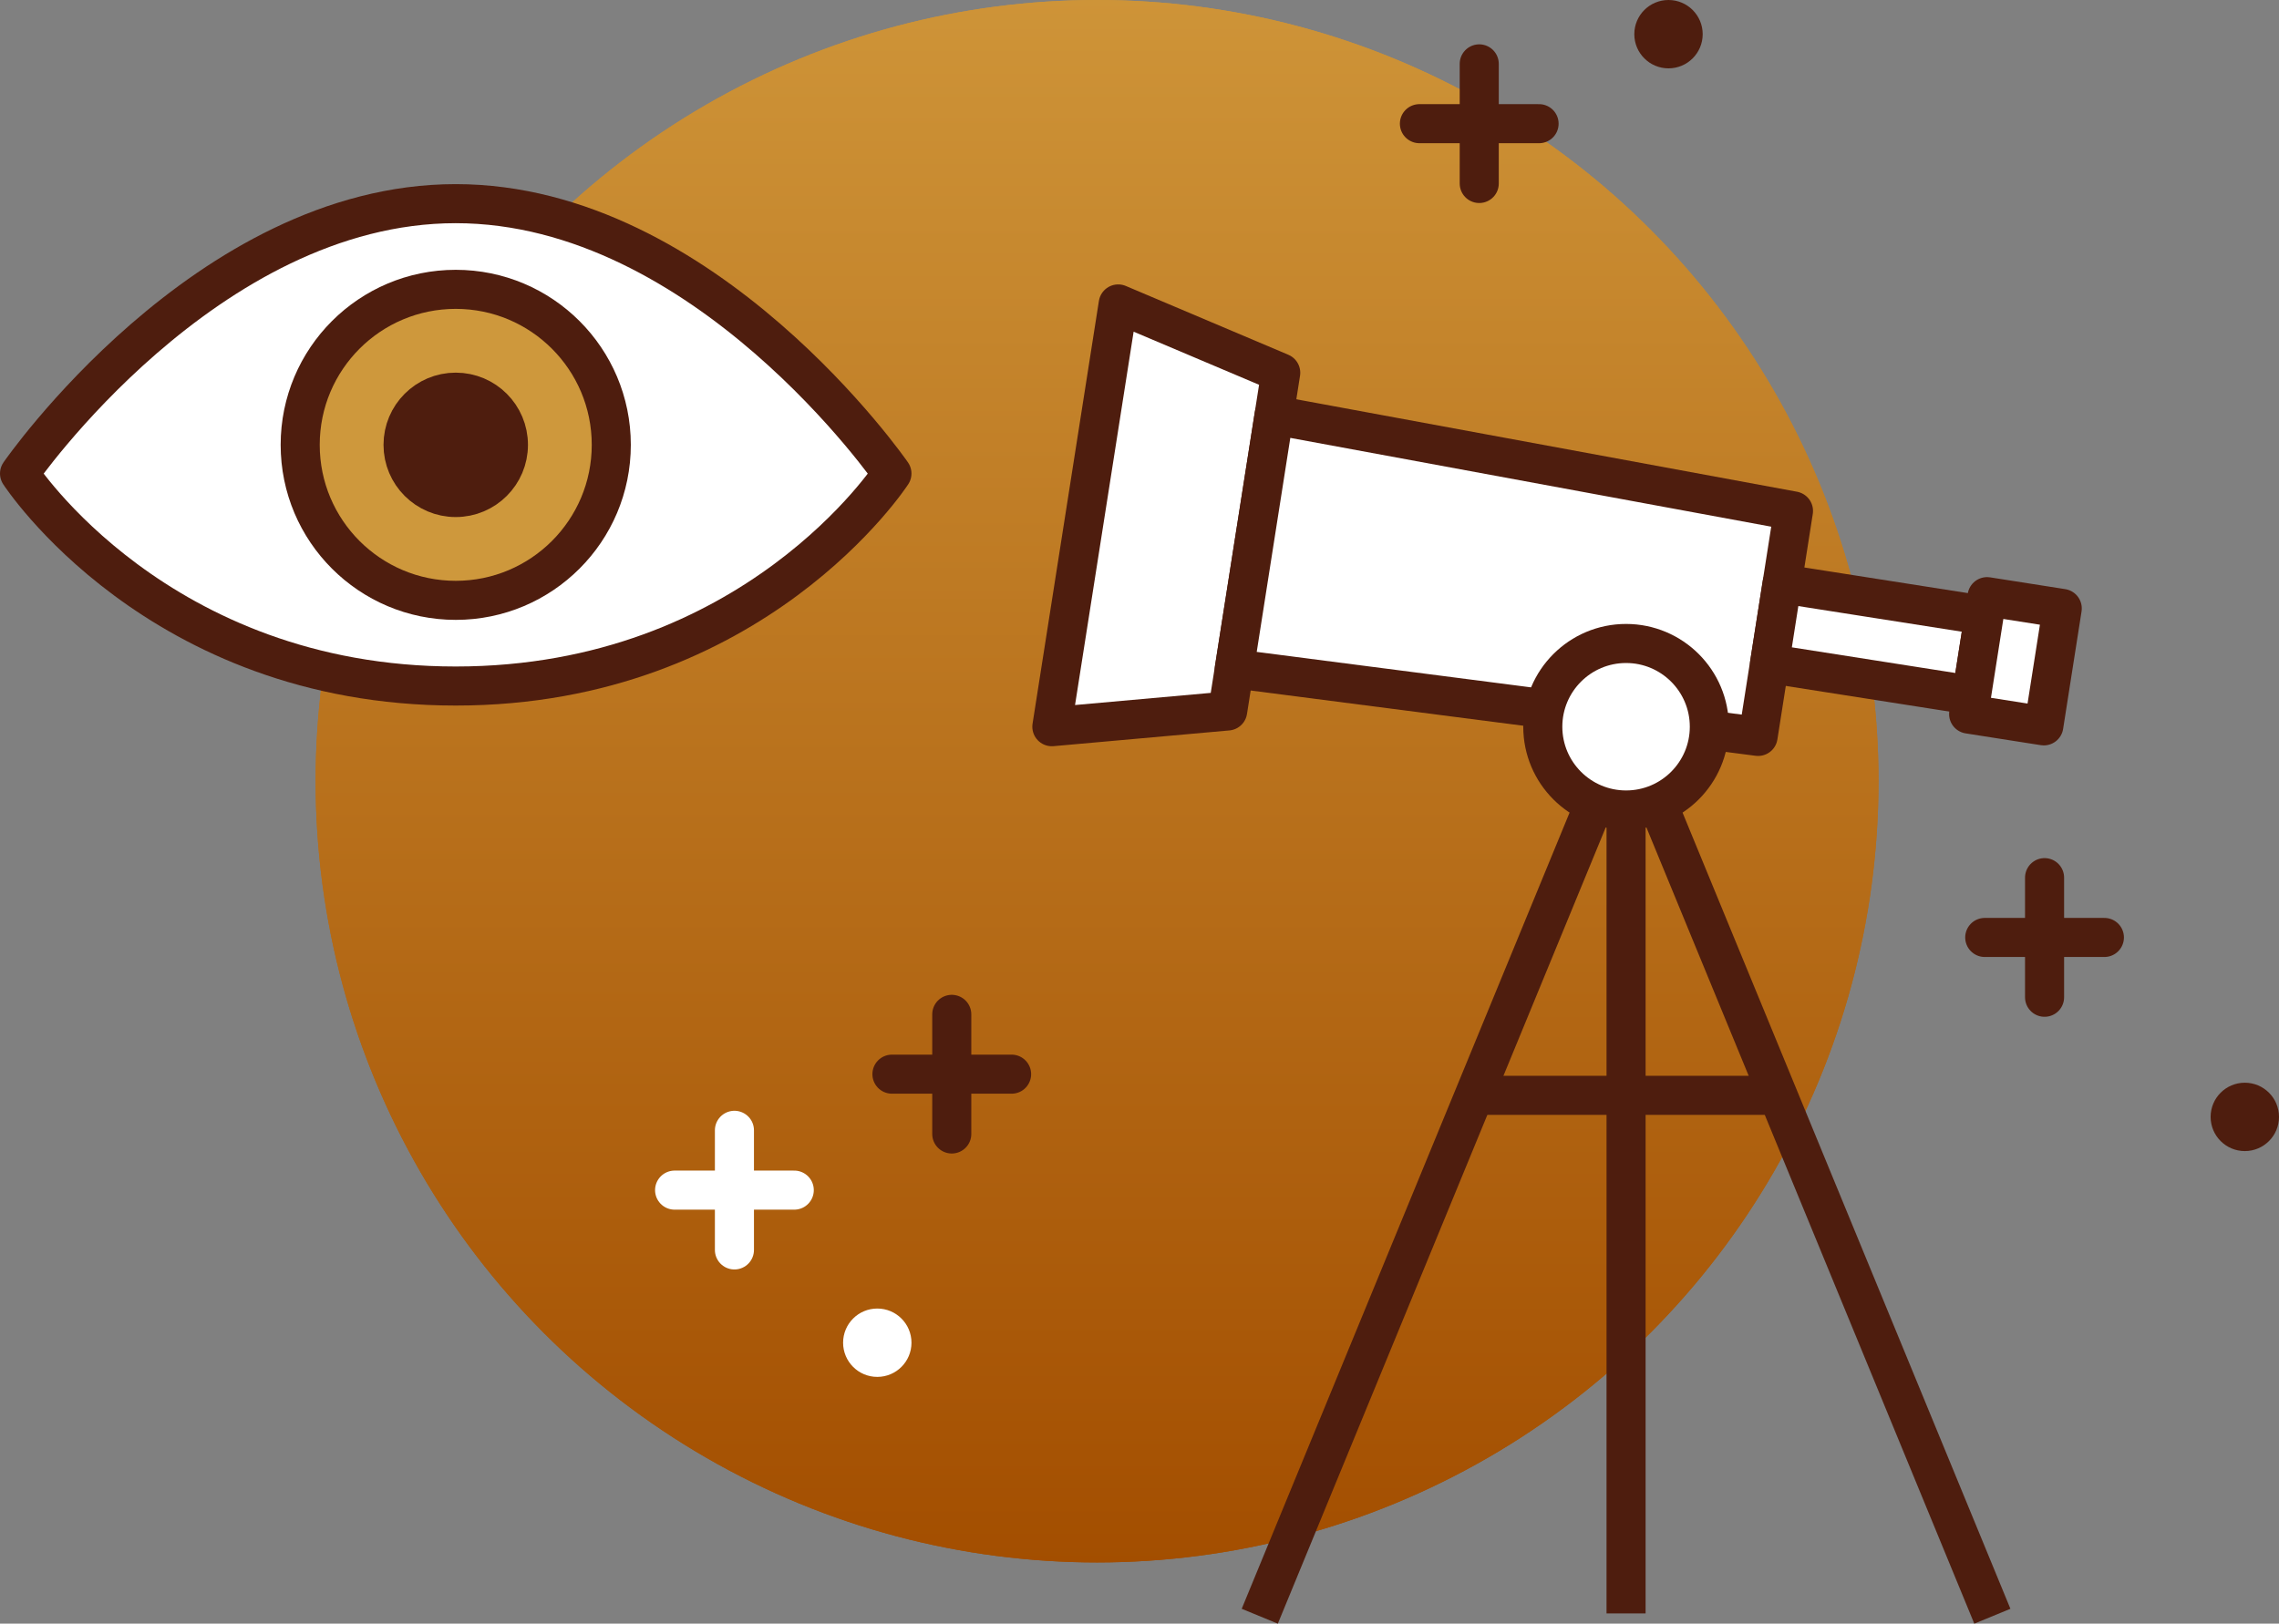 <svg xmlns="http://www.w3.org/2000/svg" xmlns:xlink="http://www.w3.org/1999/xlink" width="233.312" height="166.27" viewBox="0 0 233.312 166.27">
  <rect x="0" y="0" width="233.312" height="166.27" fill="#808080" stroke="none"/>
  <defs>
    <linearGradient id="linear-gradient" x1="0.5" x2="0.5" y2="1" gradientUnits="objectBoundingBox">
      <stop offset="0" stop-color="#ce9438"/>
      <stop offset="1" stop-color="#a34e00"/>
    </linearGradient>
  </defs>
  <g id="그룹_7751" data-name="그룹 7751" transform="translate(-1132.688 -800)">
    <circle id="타원_244" data-name="타원 244" cx="80" cy="80" r="80" transform="translate(1165 800)" fill="url(#linear-gradient)"/>
    <g id="그룹_7725" data-name="그룹 7725" transform="translate(38.333 428.541)">
      <line id="선_1383" data-name="선 1383" y2="12.25" transform="translate(1303.667 461.333)" fill="#fff" stroke="#4e1d0e" stroke-linecap="round" stroke-linejoin="round" stroke-width="4"/>
      <line id="선_1384" data-name="선 1384" x2="12.25" transform="translate(1297.542 467.458)" fill="#fff" stroke="#4e1d0e" stroke-linecap="round" stroke-linejoin="round" stroke-width="4"/>
    </g>
    <circle id="타원_148" data-name="타원 148" cx="3.5" cy="3.5" r="3.5" transform="translate(1359 910.875)" fill="#4e1d0e"/>
    <circle id="타원_141" data-name="타원 141" cx="80" cy="80" r="80" transform="translate(1165 800)" fill="url(#linear-gradient)"/>
    <g id="그룹_7719" data-name="그룹 7719" transform="translate(-157.09 485.668)">
      <path id="패스_2981" data-name="패스 2981" d="M1291.778,362.823s19.086-27.636,44.655-27.636,44.656,27.636,44.656,27.636-14.1,21.761-44.656,21.761S1291.778,362.823,1291.778,362.823Z" transform="translate(0)" fill="#fff" stroke="#4e1d0e" stroke-linecap="round" stroke-linejoin="round" stroke-width="4"/>
      <circle id="타원_142" data-name="타원 142" cx="15.924" cy="15.924" r="15.924" transform="translate(1320.51 343.962)" fill="#ce983c" stroke="#4e1d0e" stroke-linecap="round" stroke-linejoin="round" stroke-width="4"/>
      <circle id="타원_143" data-name="타원 143" cx="5.394" cy="5.394" r="5.394" transform="translate(1331.04 354.492)" fill="#4e1d0e" stroke="#4e1d0e" stroke-linecap="round" stroke-linejoin="round" stroke-width="4"/>
    </g>
    <g id="그룹_7720" data-name="그룹 7720" transform="translate(-73.542 442.541)">
      <line id="선_1383-2" data-name="선 1383" y2="12.25" transform="translate(1303.667 461.333)" fill="#fff" stroke="#4e1d0e" stroke-linecap="round" stroke-linejoin="round" stroke-width="4"/>
      <line id="선_1384-2" data-name="선 1384" x2="12.25" transform="translate(1297.542 467.458)" fill="#fff" stroke="#4e1d0e" stroke-linecap="round" stroke-linejoin="round" stroke-width="4"/>
    </g>
    <g id="그룹_7721" data-name="그룹 7721" transform="translate(-95.792 454.416)">
      <line id="선_1383-3" data-name="선 1383" y2="12.25" transform="translate(1303.667 461.333)" fill="#fff" stroke="#fff" stroke-linecap="round" stroke-linejoin="round" stroke-width="4"/>
      <line id="선_1384-3" data-name="선 1384" x2="12.25" transform="translate(1297.542 467.458)" fill="#fff" stroke="#fff" stroke-linecap="round" stroke-linejoin="round" stroke-width="4"/>
    </g>
    <g id="그룹_7723" data-name="그룹 7723" transform="translate(-183.382 437.266)">
      <line id="선_1389" data-name="선 1389" y2="90.802" transform="translate(1482.538 437.154)" fill="#fff" stroke="#4e1d0e" stroke-linejoin="round" stroke-width="4"/>
      <line id="선_1390" data-name="선 1390" x1="37.499" y2="91.089" transform="translate(1445.039 437.154)" fill="#fff" stroke="#4e1d0e" stroke-linejoin="round" stroke-width="4"/>
      <line id="선_1391" data-name="선 1391" x2="37.499" y2="91.089" transform="translate(1482.538 437.154)" fill="#fff" stroke="#4e1d0e" stroke-linejoin="round" stroke-width="4"/>
      <path id="패스_2984" data-name="패스 2984" d="M1441.754,435.541l-18,1.612,6.792-43.294,16.638,7.046Z" fill="#fff" stroke="#4e1d0e" stroke-linejoin="round" stroke-width="4"/>
      <path id="패스_2985" data-name="패스 2985" d="M1490.164,434.558l-53.623-6.934,4.076-25.976,53.169,9.82Z" transform="translate(5.891 3.588)" fill="#fff" stroke="#4e1d0e" stroke-linejoin="round" stroke-width="4"/>
      <rect id="사각형_2038" data-name="사각형 2038" width="20.938" height="8.278" transform="translate(1498.508 422.512) rotate(8.916)" fill="#fff" stroke="#4e1d0e" stroke-linejoin="round" stroke-width="4"/>
      <rect id="사각형_2039" data-name="사각형 2039" width="7.791" height="12.173" transform="translate(1519.495 423.833) rotate(8.916)" fill="#fff" stroke="#4e1d0e" stroke-linejoin="round" stroke-width="4"/>
      <circle id="타원_145" data-name="타원 145" cx="8.525" cy="8.525" r="8.525" transform="translate(1474.013 428.629)" fill="#fff" stroke="#4e1d0e" stroke-linejoin="round" stroke-width="4"/>
      <line id="선_1392" data-name="선 1392" x2="31.08" transform="translate(1466.998 474.902)" fill="#fff" stroke="#4e1d0e" stroke-linejoin="round" stroke-width="4"/>
    </g>
    <circle id="타원_146" data-name="타원 146" cx="3.5" cy="3.5" r="3.5" transform="translate(1300 800)" fill="#4e1d0e"/>
    <circle id="타원_147" data-name="타원 147" cx="3.5" cy="3.5" r="3.5" transform="translate(1219 934)" fill="#fff"/>
    <g id="그룹_7722" data-name="그룹 7722" transform="translate(-19.542 345.207)">
      <line id="선_1383-4" data-name="선 1383" y2="12.25" transform="translate(1303.667 461.333)" fill="#fff" stroke="#4e1d0e" stroke-linecap="round" stroke-linejoin="round" stroke-width="4"/>
      <line id="선_1384-4" data-name="선 1384" x2="12.25" transform="translate(1297.542 467.458)" fill="#fff" stroke="#4e1d0e" stroke-linecap="round" stroke-linejoin="round" stroke-width="4"/>
    </g>
  </g>
</svg>
